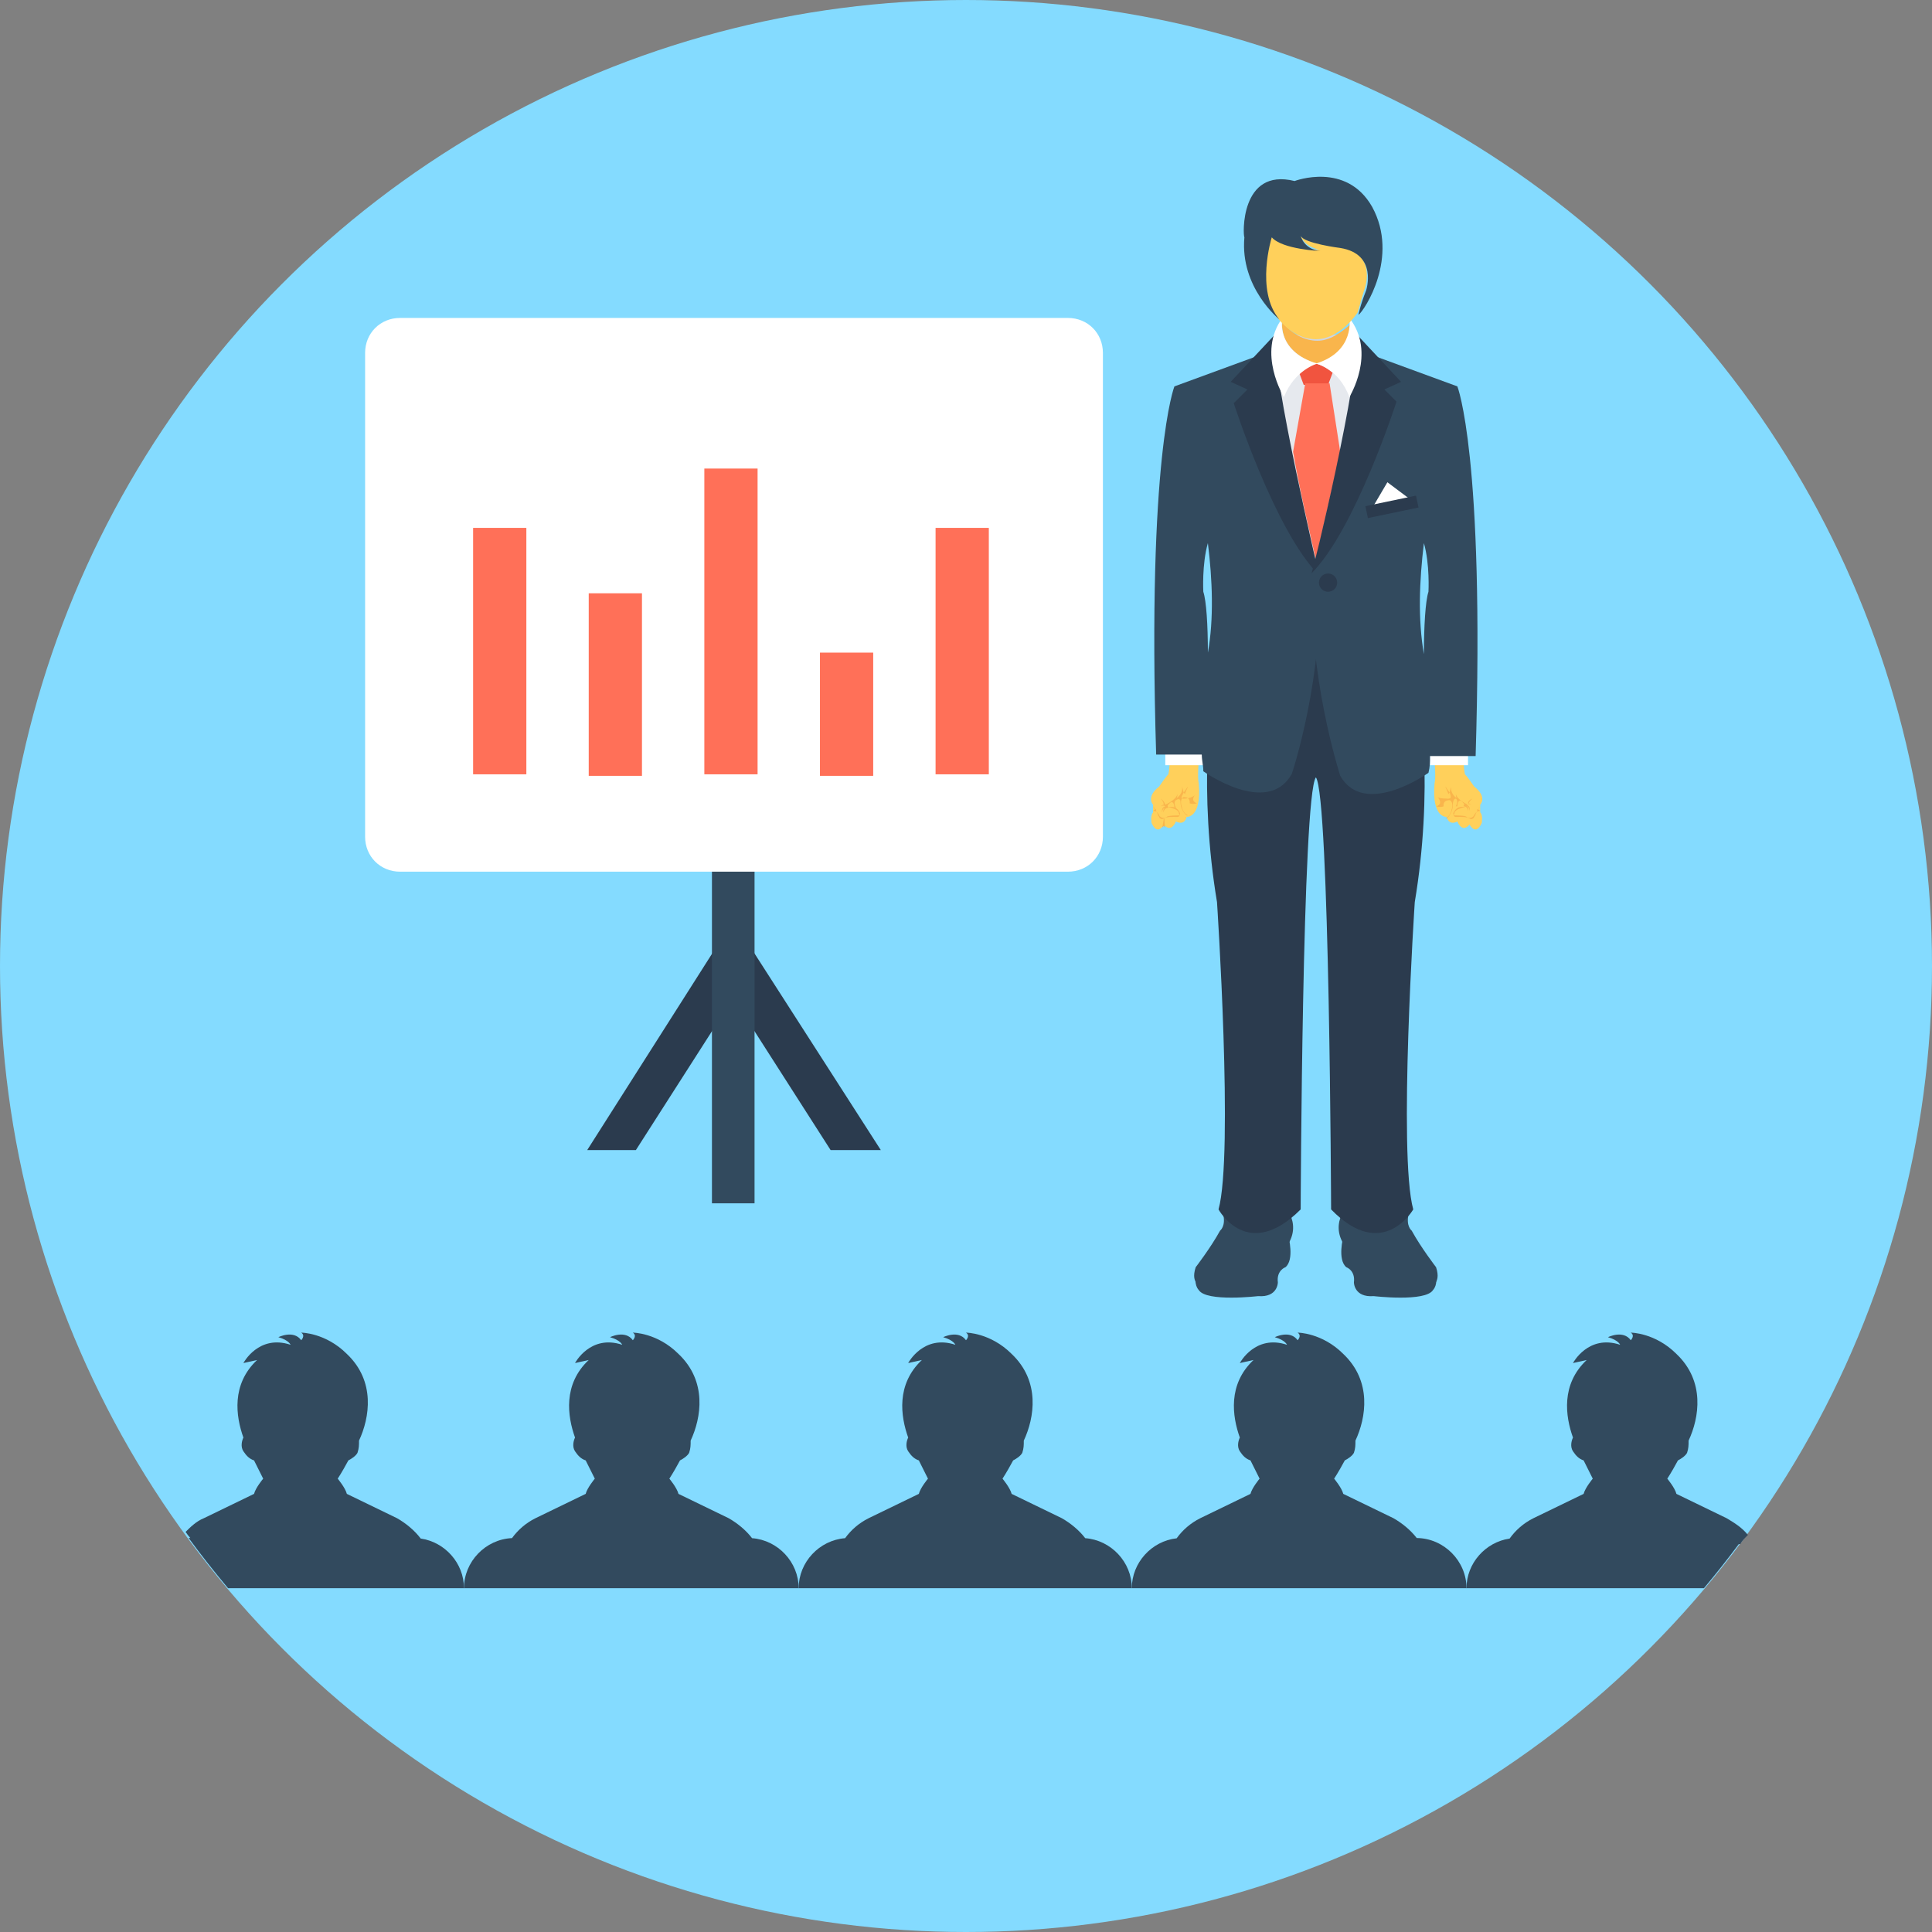 <?xml version="1.0" encoding="utf-8"?>
<!-- Generator: Adobe Illustrator 16.0.3, SVG Export Plug-In . SVG Version: 6.00 Build 0)  -->
<!DOCTYPE svg PUBLIC "-//W3C//DTD SVG 1.1//EN" "http://www.w3.org/Graphics/SVG/1.1/DTD/svg11.dtd">
<svg version="1.1" id="Layer_1" xmlns="http://www.w3.org/2000/svg" xmlns:xlink="http://www.w3.org/1999/xlink" x="0px" y="0px"
	 width="595.281px" height="595.28px" viewBox="0 123.305 595.281 595.28" enable-background="new 0 123.305 595.281 595.28"
	 xml:space="preserve">
<rect x="0" y="123.305" width="595.281" height="595.28" fill="#808080" stroke="none"/>
<circle fill="#84DBFF" cx="297.64" cy="420.946" r="297.64"/>
<path fill="#FFD05B" d="M360.449,356.73c0,3.28-0.469,5.155-0.469,5.155c-0.938,0.938-2.813,3.75-2.813,3.75
	c-4.219,3.281-1.875,5.625-1.875,5.625v2.344c-0.938,0.938-0.469,3.28-0.469,3.28c1.875,4.219,3.75,0.469,3.75,0.469
	c2.344,2.813,3.75-0.938,3.75-0.938c2.813,1.406,3.281-1.405,3.281-1.405s4.688,0.469,3.75-10.313c-0.469-2.344,0-5.625,0-8.437
	h-8.906V356.73L360.449,356.73z"/>
<g>
	<path fill="#F9B54C" d="M364.667,367.51c0-0.469-0.469-1.875-0.469-1.875c0.469,2.344-1.875,3.75-1.875,3.75
		c0.469,0,0.469-1.406,0.469-1.406c-0.469,1.875-3.75,3.281-3.75,3.281c-0.469-1.406-1.406-1.875-1.406-1.875
		c0.938,0.938,0.938,1.875,0.938,1.875c-0.469,0-0.938,0.469-0.938,0.469c0.938-0.469,1.406,0,1.406,0
		c-1.406,0.469-0.938,1.875-0.938,1.875c0-1.406,0.938-1.406,0.938-1.406c-0.938,0.469-0.469,1.406-0.469,1.406
		c0-1.406,1.406-1.406,1.406-1.406c-0.469-0.938,0-0.938,0-0.938c1.406-1.875,1.875,0,1.875,0.938h0.469
		c-0.938-1.875,0-2.344,0-2.344c1.406-0.938,1.406,0.469,1.406,0.469c0,2.813,1.875,4.219,1.875,4.219h0.469
		c-1.406-0.469-1.875-2.344-1.875-2.344c-0.938-2.813,0.469-3.281,0.469-3.281c2.344,0,1.875,1.875,1.875,1.875
		c0.938,0.469,2.344,0,2.344,0c-0.469,0-0.938-0.469-0.938-0.469c-0.938-0.938,0.469-2.344,0.469-2.344
		c-0.938,1.406-3.75,1.406-3.75,1.406C363.261,369.385,364.667,367.979,364.667,367.51l0.469,0.469c0-0.469,0.938-2.344,0.938-2.344
		C365.605,366.104,365.136,367.042,364.667,367.51z"/>
	<path fill="#F9B54C" d="M355.292,371.729c0,0,0.469,0.469,1.406,2.344c0,0,0,0.469,0.469,0.938c0,0.469,0.938,0.938,1.406,0.469
		c0.938-0.469,1.875-0.469,2.813-0.469c0,0,0.938,0,1.406,0s0.938-0.469,0.469-0.938c0-0.938-0.938-1.406-2.344-1.875
		c0,0-1.406-0.469-1.875,0c0,0,2.344-0.938,3.75,0.469c0,0,1.406,1.406,0.469,1.875c0,0-3.75,0-3.75,0.469
		c0,0-1.406,0.938-2.344-0.469c0,0-0.469-1.406-1.875-1.406c0,0,0.469-0.469,0.938-0.469
		C356.23,373.604,355.761,372.667,355.292,371.729z"/>
	<path fill="#F9B54C" d="M358.574,375.479c0,0.469-0.469,2.812-0.469,2.812c0.469-0.469,0.469-0.469,0.469-0.469l0.469,0.469
		C358.574,376.885,359.042,375.479,358.574,375.479L358.574,375.479z"/>
</g>
<path fill="#FFD05B" d="M361.855,376.885L361.855,376.885C362.324,376.885,362.324,376.885,361.855,376.885c0-0.937,0-1.874,0-1.874
	h-0.469C361.386,375.948,361.855,376.885,361.855,376.885z"/>
<rect x="359.042" y="351.105" fill="#FFFFFF" width="11.719" height="7.968"/>
<g>
	<path fill="#324A5E" d="M394.666,493.597c0,0,7.031,6.094,1.875,13.593c0,0-3.75,4.688-3.75,7.5c0,0,0.469,7.969-7.967,6.094
		c0,0-8.438-6.094-14.063-0.938c0,0-4.219-0.469-2.344-6.094c0,0,4.688-6.094,7.5-11.249c0,0,1.875-1.406,0.938-5.156
		L394.666,493.597z"/>
	<path fill="#324A5E" d="M416.228,493.597c0,0-7.031,6.094-1.875,13.593c0,0,3.75,4.688,3.75,7.5c0,0-0.469,7.969,7.967,6.094
		c0,0,8.438-6.094,14.063-0.938c0,0,4.219-0.469,2.344-6.094c0,0-4.688-6.094-7.5-11.249c0,0-1.875-1.406-0.938-5.156
		L416.228,493.597z"/>
</g>
<path fill="#2B3B4E" d="M435.914,401.259c0,0-5.156,77.809-0.469,94.683c0,0-9.375,16.405-25.311,0c0,0-0.469-127.493-4.688-133.118
	c-4.219,5.625-4.688,133.118-4.688,133.118c-16.404,16.405-25.311,0-25.311,0c4.688-16.874-0.469-94.683-0.469-94.683
	c-5.625-33.748-2.344-62.809,0.469-78.746h59.527C438.257,338.45,441.539,367.51,435.914,401.259z"/>
<polygon fill="#E6E9EE" points="388.572,235.33 404.509,297.202 420.447,235.33 "/>
<g>
	<path fill="#F1543F" d="M405.447,235.33L405.447,235.33L405.447,235.33L405.447,235.33z"/>
	<path fill="#F1543F" d="M410.603,238.142l-1.406,3.75h-7.5l-1.406-3.75l0,0c2.813-2.344,5.156-2.813,5.156-2.813
		S407.791,235.799,410.603,238.142z"/>
</g>
<path fill="#FF7058" d="M412.947,262.516c-2.813,13.124-6.094,26.717-7.5,33.279c-1.406-6.563-4.688-19.687-7.031-33.279
	l3.75-21.093h7.5L412.947,262.516z"/>
<path id="SVGCleanerId_0" fill="#324A5E" d="M372.636,355.793h-2.344c-0.938-12.656,1.406-26.249,1.406-26.249
	c0.469-1.875,0.469-3.281,0.938-5.156C372.636,338.919,372.636,355.793,372.636,355.793z"/>
<path fill="#324A5E" d="M406.384,300.014l-8.906-23.905l-7.5-44.06l-28.123,10.312c0,0-8.438,21.093-5.625,113.432h14.063
	c0,1.875,0.469,3.28,0.469,5.155c0,0,19.686,14.063,27.186,0.938C397.947,362.354,408.259,330.95,406.384,300.014z M372.167,324.387
	c0-8.437-0.469-15.937-1.406-18.749c0,0-0.469-8.437,1.406-14.999C373.574,301.889,374.042,314.076,372.167,324.387z"/>
<g>
	<path id="SVGCleanerId_0_1_" fill="#324A5E" d="M372.636,355.793h-2.344c-0.938-12.656,1.406-26.249,1.406-26.249
		c0.469-1.875,0.469-3.281,0.938-5.156C372.636,338.919,372.636,355.793,372.636,355.793z"/>
</g>
<path fill="#FFD05B" d="M450.914,356.73c0,3.28,0.469,5.155,0.469,5.155c0.938,0.938,2.813,3.75,2.813,3.75
	c4.219,3.281,1.875,5.625,1.875,5.625v2.344c0.938,0.938,0.469,3.28,0.469,3.28c-1.875,4.219-3.75,0.469-3.75,0.469
	c-2.344,2.813-3.75-0.938-3.75-0.938c-2.813,1.406-3.281-1.405-3.281-1.405s-4.688,0.469-3.75-10.313c0.469-2.344,0-5.625,0-8.437
	h8.906V356.73L450.914,356.73z"/>
<rect x="440.601" y="351.105" fill="#FFFFFF" width="11.719" height="7.968"/>
<g>
	<path fill="#324A5E" d="M397.009,504.379c0,0,1.875,7.03-0.938,9.374c0,0-2.813,0.938-2.344,4.688c0,0,0,4.688-6.092,4.219
		c0,0-15.938,1.875-18.281-1.875c0,0-1.875-1.875-0.469-5.156l18.281-7.031L397.009,504.379z"/>
	<path fill="#324A5E" d="M413.884,504.379c0,0-1.875,7.03,0.938,9.374c0,0,2.813,0.938,2.344,4.688c0,0,0,4.688,6.094,4.219
		c0,0,15.936,1.875,18.279-1.875c0,0,1.875-1.875,0.469-5.156l-18.279-7.031L413.884,504.379z"/>
</g>
<polygon fill="#CED5E0" points="418.103,226.425 392.791,226.425 389.041,235.33 419.978,235.33 "/>
<path fill="#2B3B4E" d="M392.791,226.425l-13.592,14.53l5.156,2.344l-4.219,4.219c0,0,12.654,39.372,26.248,52.966
	C406.384,300.014,391.853,239.08,392.791,226.425z"/>
<path fill="#324A5E" d="M449.039,242.361l-28.123-10.312l-7.5,44.06l-8.906,23.905c-1.875,30.467,8.438,62.34,8.438,62.34
	c7.5,13.125,27.186-0.938,27.186-0.938c0.469-1.875,0.469-3.281,0.469-5.155h14.063
	C457.476,263.454,449.039,242.361,449.039,242.361z M438.726,290.639c1.875,6.563,1.406,14.999,1.406,14.999
	c-0.938,2.813-1.406,10.781-1.406,19.218C436.851,314.076,437.32,302.358,438.726,290.639z"/>
<path id="SVGCleanerId_1" fill="#324A5E" d="M440.601,355.793h-2.344c0,0,0-16.874,0.469-30.937
	c0.469,1.406,0.469,3.281,0.938,4.688C439.195,329.544,441.539,343.605,440.601,355.793z"/>
<g>
	<path fill="#2B3B4E" d="M418.103,226.425l13.592,14.53l-5.156,2.344l3.75,3.75c0,0-12.654,39.372-26.248,52.966
		C404.509,300.014,419.041,239.08,418.103,226.425z"/>
	<circle fill="#2B3B4E" cx="409.197" cy="302.826" r="2.812"/>
</g>
<polygon fill="#FFFFFF" points="422.791,279.859 427.476,271.89 434.976,277.515 "/>
<rect x="420.941" y="277.495" transform="matrix(0.979 -0.204 0.204 0.979 -48.009 93.467)" fill="#2B3B4E" width="15.935" height="3.75"/>
<g>
	<path fill="#F9B54C" d="M446.695,367.51c0-0.469,0.469-1.875,0.469-1.875c-0.469,2.344,1.875,3.75,1.875,3.75
		c-0.469,0-0.469-1.406-0.469-1.406c0.469,1.875,3.75,3.281,3.75,3.281c0.469-1.406,1.406-1.875,1.406-1.875
		c-1.406,0.469-1.406,1.406-1.406,1.406c0.469,0,0.938,0.469,0.938,0.469c-0.938-0.469-1.406,0-1.406,0
		c1.406,0.469,0.938,1.875,0.938,1.875c0-1.406-0.938-1.406-0.938-1.406c0.938,0.469,0.469,1.406,0.469,1.406
		c0-1.406-1.406-1.406-1.406-1.406c0.469-0.938,0-0.938,0-0.938c-1.406-1.875-1.875,0-1.875,0.938h-0.469
		c0.938-1.875,0-2.344,0-2.344c-0.938,0-0.938,1.875-0.938,1.875c0,2.813-1.875,4.219-1.875,4.219h-0.469
		c1.406-0.469,1.875-2.344,1.875-2.344c0.938-2.813-0.469-3.281-0.469-3.281c-2.344,0-1.875,1.875-1.875,1.875
		c-0.938,0.469-2.344,0-2.344,0c0.469,0,0.938-0.469,0.938-0.469c0.938-0.938-0.469-2.344-0.469-2.344
		c0.469,0.469,3.281,0.469,3.281,0.469C447.632,369.385,446.695,367.979,446.695,367.51l-0.469,0.469
		c0-0.469-0.938-2.344-0.938-2.344C445.757,366.104,446.226,367.042,446.695,367.51z"/>
	<path fill="#F9B54C" d="M456.07,371.729c0,0-0.469,0.469-1.406,2.344c0,0,0,0.469-0.469,0.938c0,0.469-0.938,0.938-1.406,0.469
		c-0.938-0.469-1.875-0.469-2.813-0.469c0,0-0.938,0-1.406,0s-0.938-0.469-0.469-0.938c0-0.938,0.938-1.406,2.344-1.875
		c0,0,1.406-0.469,1.875,0c0,0-2.344-0.938-3.75,0.469c0,0-1.406,1.406-0.469,1.875c0,0,3.75,0,3.75,0.469
		c0,0,1.406,0.938,2.344-0.469c0,0,0.469-1.406,1.875-1.406c0,0-0.469-0.469-0.938-0.469
		C455.132,373.604,455.132,372.667,456.07,371.729z"/>
</g>
<path fill="#FFD05B" d="M449.507,376.885C449.039,376.885,449.039,376.885,449.507,376.885
	C449.039,376.885,449.039,376.885,449.507,376.885c0-0.937,0-1.874,0-1.874h0.469C449.976,375.948,449.507,376.885,449.507,376.885z
	"/>
<g>
	<path id="SVGCleanerId_1_1_" fill="#324A5E" d="M440.601,355.793h-2.344c0,0,0-16.874,0.469-30.937
		c0.469,1.406,0.469,3.281,0.938,4.688C439.195,329.544,441.539,343.605,440.601,355.793z"/>
</g>
<path fill="#F9B54C" d="M416.228,223.143c0,3.281-1.406,9.374-10.313,12.187h-0.469c-9.844-3.28-10.781-10.312-10.313-12.655
	c2.813,3.281,6.563,5.625,10.781,5.625C409.666,228.3,412.947,225.956,416.228,223.143z"/>
<g>
	<path fill="#FFFFFF" d="M415.759,221.268c0,0,1.875,10.313-10.313,14.062c0,0,7.031,1.406,10.313,10.313
		C415.759,245.642,424.197,232.05,415.759,221.268z"/>
	<path fill="#FFFFFF" d="M395.134,221.268c-7.967,10.781,0.469,24.374,0.469,24.374c3.281-8.438,10.313-10.313,10.313-10.313
		C392.791,231.581,395.134,221.268,395.134,221.268z"/>
</g>
<path fill="#FFD05B" d="M420.447,212.363c-1.406,4.218-1.875,7.03-2.344,7.499l0,0c-3.281,4.688-7.969,7.969-12.656,7.969
	s-8.906-2.813-12.188-7.031c-6.561-8.437-1.875-24.842-1.875-24.842c3.75,4.218,15,4.218,15,4.218
	c-4.688-0.938-5.625-4.218-6.094-4.687c0.938,2.343,12.188,3.749,12.188,3.749C424.664,201.113,420.447,212.363,420.447,212.363z"/>
<path fill="#324A5E" d="M398.884,179.083c0,0,15.938-6.093,23.906,7.969c8.436,15.468-2.344,31.873-4.219,33.279
	c0,0,0.469-2.813,2.344-7.499c0,0,3.748-11.25-7.969-13.125c0,0-11.25-1.406-12.188-3.749c0,0,0.938,4.218,6.094,4.687
	c0,0-11.719-0.469-15-4.219c0,0-5.154,16.406,2.344,25.312c0,0-12.186-9.843-10.779-25.312
	C382.949,195.958,382.011,174.865,398.884,179.083z"/>
<g>
	<polygon fill="#2B3B4E" points="271.392,477.661 225.925,406.884 225.925,430.789 255.924,477.661 	"/>
	<polygon fill="#2B3B4E" points="195.927,477.661 225.925,430.789 225.925,406.884 180.928,477.661 	"/>
</g>
<rect x="219.363" y="380.635" fill="#324A5E" width="13.124" height="113.432"/>
<path fill="#FFFFFF" d="M329.044,391.885h-205.77c-6.093,0-10.78-4.688-10.78-10.781V232.05c0-6.094,4.687-10.781,10.78-10.781
	h205.77c6.094,0,10.781,4.688,10.781,10.781v149.054C339.826,387.197,335.138,391.885,329.044,391.885z"/>
<g>
	<rect x="181.396" y="306.107" fill="#FF7058" width="16.405" height="56.247"/>
	<rect x="217.02" y="267.673" fill="#FF7058" width="16.405" height="94.213"/>
	<rect x="252.643" y="324.387" fill="#FF7058" width="16.405" height="37.967"/>
	<rect x="288.266" y="285.953" fill="#FF7058" width="16.406" height="75.933"/>
	<rect x="145.773" y="285.953" fill="#FF7058" width="16.405" height="75.933"/>
</g>
<path fill="#324A5E" d="M231.725,597.243c-1.91-2.496-4.551-4.633-7.206-6.15l-15.468-7.5c-0.469-1.875-2.813-4.687-2.813-4.687
	c0.938-1.406,2.813-4.688,3.281-5.625c0.938-0.469,2.344-1.406,2.812-2.344c0.469-1.406,0.469-2.344,0.469-3.75
	c3.281-7.03,5.156-18.28-3.75-26.717c-6.562-6.563-14.062-6.563-14.062-6.563c1.406,0.938,0,2.344,0,2.344
	c-2.343-3.281-7.031-0.938-7.031-0.938c3.281,0.938,3.75,2.344,3.75,2.344c-9.843-3.281-14.531,5.625-14.531,5.625l4.219-0.938
	c-7.968,7.499-6.562,17.343-4.219,23.904c-0.469,0.938-0.938,2.813,0,4.219s1.875,2.344,3.281,2.813
	c0.938,1.875,1.875,3.75,2.813,5.625c0,0-2.344,2.812-2.813,4.687l-15.468,7.5c-3.025,1.513-5.429,3.642-7.234,6.128
	c-8.133,0.363-14.796,7.223-14.796,15.434h103.12C246.081,604.592,239.657,597.83,231.725,597.243z"/>
<path fill="#324A5E" d="M129.629,597.355c-1.916-2.544-4.598-4.723-7.292-6.263l-15.468-7.5c-0.469-1.875-2.813-4.687-2.813-4.687
	c0.938-1.406,2.813-4.688,3.281-5.625c0.938-0.469,2.344-1.406,2.813-2.344c0.469-1.406,0.469-2.344,0.469-3.75
	c3.281-7.03,5.156-18.28-3.75-26.717c-6.562-6.563-14.062-6.563-14.062-6.563c1.406,0.938,0,2.344,0,2.344
	c-2.344-3.281-7.031-0.938-7.031-0.938c3.281,0.938,3.75,2.344,3.75,2.344c-9.843-3.281-14.53,5.625-14.53,5.625l4.218-0.938
	c-7.968,7.499-6.562,17.343-4.218,23.904c-0.469,0.938-0.938,2.813,0,4.219s1.875,2.344,3.281,2.813
	c0.938,1.875,1.875,3.75,2.813,5.625c0,0-2.344,2.812-2.813,4.687l-15.468,7.5c-2.344,0.938-4.218,2.813-5.625,4.219
	c0.487,0.729,0.974,1.331,1.46,1.874h-0.523c3.878,5.294,7.933,10.45,12.147,15.469h72.691
	C142.961,604.942,137.082,598.423,129.629,597.355z"/>
<path fill="#324A5E" d="M334.376,597.243c-1.91-2.496-4.552-4.633-7.207-6.15l-15.467-7.5c-0.469-1.875-2.813-4.687-2.813-4.687
	c0.938-1.406,2.813-4.688,3.281-5.625c0.938-0.469,2.344-1.406,2.813-2.344c0.467-1.406,0.467-2.344,0.467-3.75
	c3.281-7.03,5.156-18.28-3.748-26.717c-6.563-6.563-14.063-6.563-14.063-6.563c1.406,0.938,0,2.344,0,2.344
	c-2.344-3.281-7.031-0.938-7.031-0.938c3.281,0.938,3.75,2.344,3.75,2.344c-9.843-3.281-14.53,5.625-14.53,5.625l4.218-0.938
	c-7.968,7.499-6.562,17.343-4.218,23.904c-0.469,0.938-0.938,2.813,0,4.219s1.875,2.344,3.281,2.813
	c0.938,1.875,1.875,3.75,2.813,5.625c0,0-2.344,2.812-2.813,4.687l-15.468,7.5c-3.035,1.518-5.445,3.656-7.251,6.152
	c-7.911,0.609-14.31,7.362-14.31,15.409h102.651C348.732,604.592,342.308,597.83,334.376,597.243z"/>
<path fill="#324A5E" d="M538.564,596.249c-1.875-2.344-4.219-3.75-6.561-5.156l-15.469-7.5c-0.469-1.875-2.813-4.687-2.813-4.687
	c0.938-1.406,2.813-4.688,3.281-5.625c0.938-0.469,2.344-1.406,2.813-2.344c0.469-1.406,0.469-2.344,0.469-3.75
	c3.281-7.03,5.156-18.28-3.75-26.717c-6.563-6.563-14.063-6.563-14.063-6.563c1.406,0.938,0,2.344,0,2.344
	c-2.344-3.281-7.029-0.938-7.029-0.938c3.279,0.938,3.748,2.344,3.748,2.344c-9.842-3.281-14.529,5.625-14.529,5.625l4.219-0.938
	c-7.969,7.499-6.563,17.343-4.219,23.904c-0.469,0.938-0.938,2.813,0,4.219s1.875,2.344,3.281,2.813
	c0.938,1.875,1.875,3.75,2.813,5.625c0,0-2.344,2.812-2.813,4.687l-15.469,7.5c-3.083,1.541-5.521,3.723-7.337,6.271
	c-7.43,1.086-13.286,7.595-13.286,15.291h73.159c3.713-4.422,7.295-8.958,10.749-13.594h0.461
	C536.689,598.123,537.626,597.185,538.564,596.249z"/>
<path fill="#324A5E" d="M436.519,597.192c-1.907-2.474-4.531-4.593-7.168-6.1l-15.467-7.5c-0.469-1.875-2.813-4.687-2.813-4.687
	c0.938-1.406,2.813-4.688,3.281-5.625c0.938-0.469,2.344-1.406,2.813-2.344c0.469-1.406,0.469-2.344,0.469-3.75
	c3.281-7.03,5.156-18.28-3.75-26.717c-6.563-6.563-14.063-6.563-14.063-6.563c1.406,0.938,0,2.344,0,2.344
	c-2.344-3.281-7.031-0.938-7.031-0.938c3.281,0.938,3.75,2.344,3.75,2.344c-9.842-3.281-14.529,5.625-14.529,5.625l4.219-0.938
	c-7.969,7.499-6.563,17.343-4.219,23.904c-0.469,0.938-0.938,2.813,0,4.219s1.875,2.344,3.281,2.813
	c0.938,1.875,1.875,3.75,2.811,5.625c0,0-2.342,2.812-2.811,4.687l-15.469,7.5c-3.049,1.524-5.468,3.676-7.277,6.188
	c-7.683,0.846-13.814,7.494-13.814,15.374h103.119C451.851,604.262,444.895,597.268,436.519,597.192z"/>
</svg>

